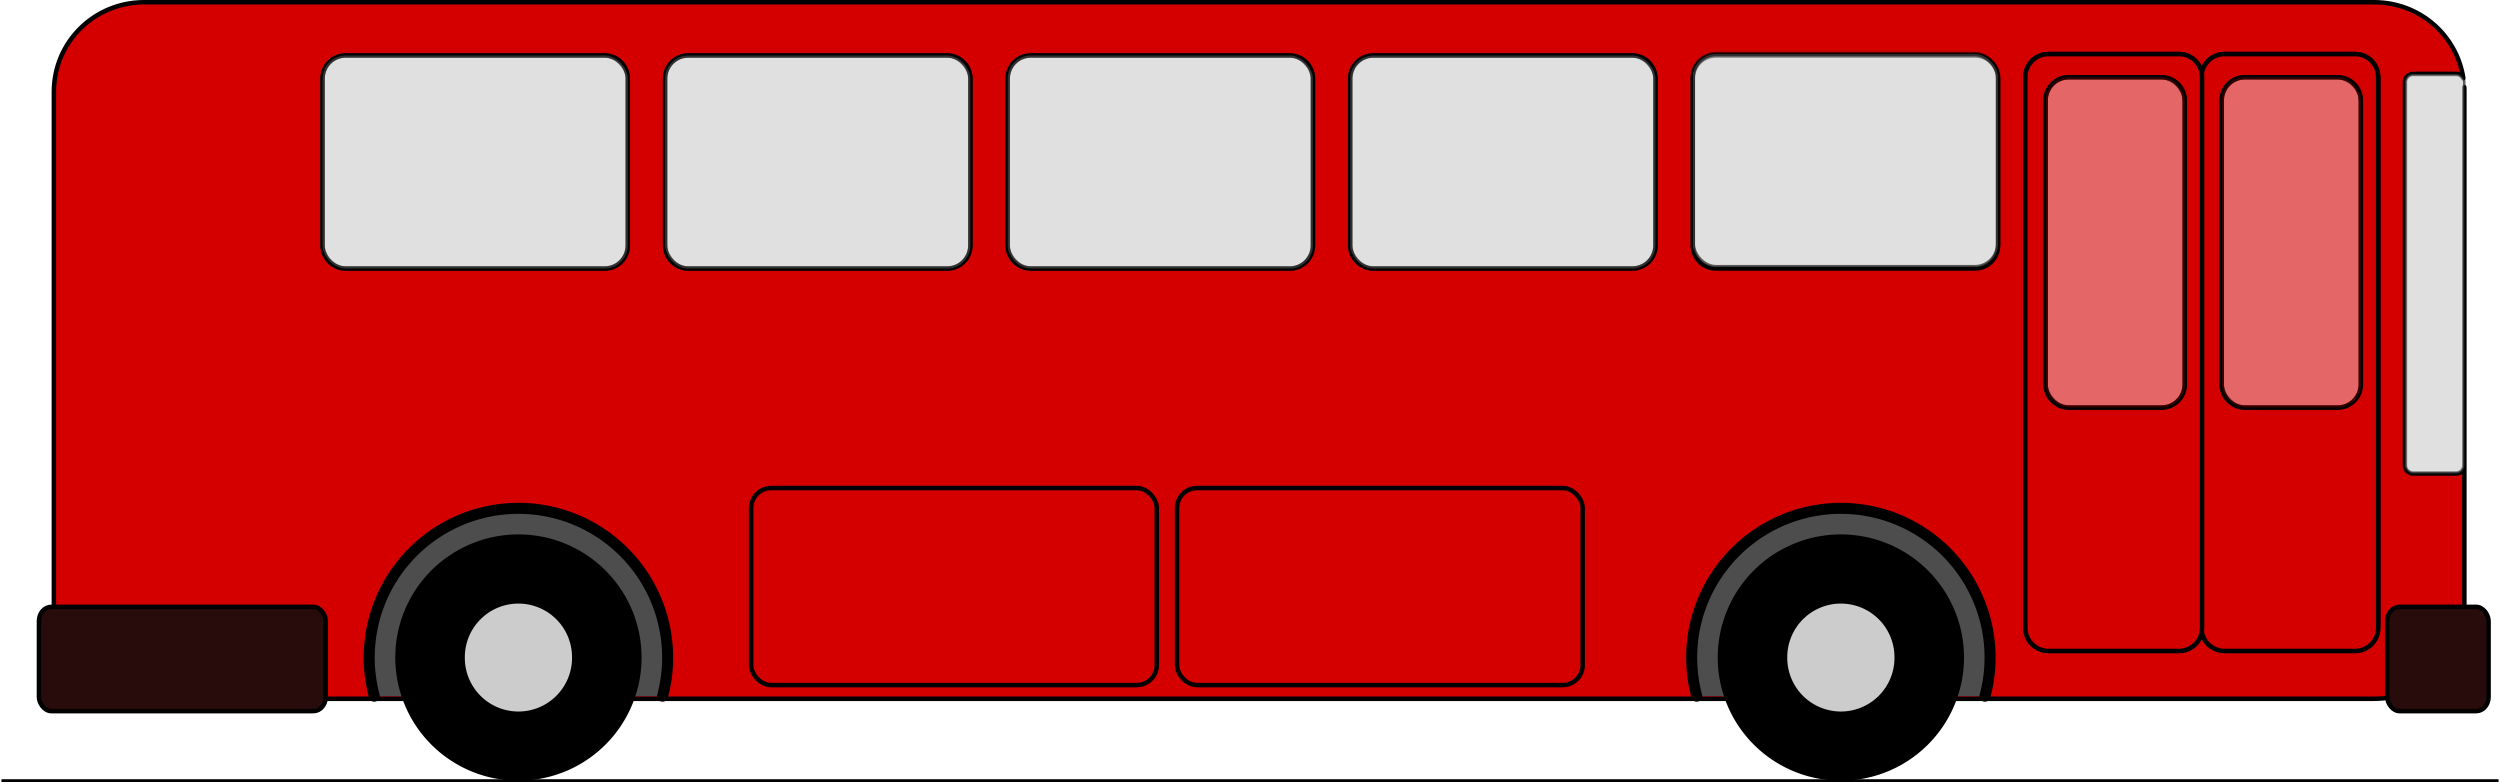 <?xml version="1.0" encoding="UTF-8" standalone="no"?>
<!-- Created with Inkscape (http://www.inkscape.org/) -->

<svg
   xmlns:dc="http://purl.org/dc/elements/1.1/"
   xmlns:cc="http://creativecommons.org/ns#"
   xmlns:rdf="http://www.w3.org/1999/02/22-rdf-syntax-ns#"
   xmlns:svg="http://www.w3.org/2000/svg"
   xmlns="http://www.w3.org/2000/svg"
   xmlns:sodipodi="http://sodipodi.sourceforge.net/DTD/sodipodi-0.dtd"
   xmlns:inkscape="http://www.inkscape.org/namespaces/inkscape"
   version="1.0"
   width="993.725"
   height="310.893"
   id="svg2160"
   inkscape:version="0.47 r22583"
   sodipodi:docname="bobocal_Yellow_Bus.svg">
  <sodipodi:namedview
     pagecolor="#ffffff"
     bordercolor="#666666"
     borderopacity="1"
     objecttolerance="10"
     gridtolerance="10"
     guidetolerance="10"
     inkscape:pageopacity="0"
     inkscape:pageshadow="2"
     inkscape:window-width="1440"
     inkscape:window-height="825"
     id="namedview33"
     showgrid="false"
     inkscape:zoom="0.53837811"
     inkscape:cx="129.09143"
     inkscape:cy="155.44638"
     inkscape:window-x="0"
     inkscape:window-y="24"
     inkscape:window-maximized="1"
     inkscape:current-layer="svg2160" />
  <defs
     id="defs2162">
    <inkscape:perspective
       sodipodi:type="inkscape:persp3d"
       inkscape:vp_x="0 : 155.44638 : 1"
       inkscape:vp_y="0 : 1000 : 0"
       inkscape:vp_z="993.7254 : 155.44638 : 1"
       inkscape:persp3d-origin="496.8627 : 103.63092 : 1"
       id="perspective37" />
  </defs>
  <path
     d="m 0.579,310.314 992.567,0"
     style="fill:none;stroke:#000000;stroke-width:1.158px;stroke-linecap:butt;stroke-linejoin:miter;stroke-opacity:1"
     id="path2175" />
  <path
     d="m 271.6,261.68 a 35.701,35.701 0 1 1 5.039,-30.4 l -34.291,9.934 z"
     style="opacity:0;fill:#e6e6e6;fill-opacity:1;fill-rule:nonzero;stroke:none"
     id="path2177" />
  <path
     d="m 57.316,0.89 c -19.899,0 -35.906,15.88 -35.906,35.594 l 0,205.688 c 0,19.713 16.007,35.594 35.906,35.594 l 886.344,0 c 19.899,0 35.906,-15.88 35.906,-35.594 l 0,-205.688 c 0,-0.616 -4e-4,-1.236 -0.031,-1.844 l 0,150.375 c -8e-4,1.769 -1.419,3.188 -3.188,3.188 l -17.188,0 c -1.769,2e-5 -3.219,-1.419 -3.219,-3.188 l 0,-152.438 c 0,-1.769 1.45,-3.188 3.219,-3.188 l 17.188,0 c 1.245,0 2.286,0.714 2.812,1.75 -2.585,-17.163 -17.434,-30.25 -35.5,-30.25 l -886.344,0 z m 756.937,20.594 51.875,0 c 0.636,0 1.245,0.066 1.844,0.188 0.589,0.12 1.177,0.305 1.719,0.531 0.008,0.004 0.023,-0.004 0.031,0 0.542,0.228 1.049,0.52 1.531,0.844 0.977,0.659 1.841,1.523 2.5,2.5 0.323,0.482 0.615,0.989 0.844,1.531 0.004,0.008 -0.004,0.023 0,0.031 0.226,0.542 0.411,1.129 0.531,1.719 0.027,0.135 0.041,0.271 0.062,0.406 0.692,-4.396 4.466,-7.75 9.062,-7.75 l 51.875,0 c 5.09,0 9.188,4.097 9.188,9.188 l 0,218.875 c 10e-6,5.09 -4.097,9.187 -9.188,9.188 l -51.875,0 c -4.619,-3e-5 -8.43,-3.353 -9.094,-7.781 -0.036,0.207 -0.048,0.42 -0.094,0.625 -0.12,0.532 -0.261,1.071 -0.469,1.562 -0.111,0.262 -0.241,0.532 -0.375,0.781 -0.007,0.012 -0.025,0.019 -0.031,0.031 -0.141,0.26 -0.273,0.506 -0.438,0.75 -0.494,0.733 -1.101,1.377 -1.781,1.938 -1.133,0.935 -2.502,1.601 -4,1.906 -0.599,0.122 -1.207,0.188 -1.844,0.188 l -51.875,0 c -0.626,0 -1.254,-0.07 -1.844,-0.188 -0.01,-0.002 -0.021,0.002 -0.031,0 -0.889,-0.181 -1.726,-0.49 -2.5,-0.906 -0.008,-0.004 -0.024,0.004 -0.031,0 -0.513,-0.278 -0.989,-0.633 -1.438,-1 -0.006,-0.005 -0.025,0.005 -0.031,0 -0.46,-0.379 -0.841,-0.789 -1.219,-1.25 -0.187,-0.227 -0.366,-0.443 -0.531,-0.688 -0.17,-0.252 -0.324,-0.512 -0.469,-0.781 -0.141,-0.26 -0.259,-0.506 -0.375,-0.781 -0.236,-0.559 -0.409,-1.14 -0.531,-1.75 -0.118,-0.59 -0.188,-1.218 -0.188,-1.844 l 0,-218.875 c 0,-0.636 0.066,-1.245 0.188,-1.844 0.063,-0.309 0.126,-0.609 0.219,-0.906 0.086,-0.279 0.201,-0.546 0.312,-0.812 0.004,-0.009 -0.004,-0.022 0,-0.031 0.116,-0.275 0.234,-0.521 0.375,-0.781 0.145,-0.268 0.299,-0.531 0.469,-0.781 0.165,-0.244 0.344,-0.461 0.531,-0.688 0.756,-0.917 1.662,-1.684 2.719,-2.25 0.26,-0.141 0.506,-0.259 0.781,-0.375 0.492,-0.207 1.031,-0.349 1.562,-0.469 0.65,-0.145 1.336,-0.25 2.031,-0.25 z m -676.844,0.562 102.938,0 c 5.09,0 9.188,4.097 9.188,9.188 l 0,66.312 c -1e-5,5.09 -4.097,9.188 -9.188,9.188 l -102.938,0 c -5.09,1e-5 -9.188,-4.097 -9.188,-9.188 l 0,-66.312 c 0,-5.09 4.097,-9.188 9.188,-9.188 z m 136.156,0 102.969,0 c 5.09,0 9.188,4.097 9.188,9.188 l 0,66.312 c 10e-6,5.09 -4.097,9.188 -9.188,9.188 l -102.969,0 c -5.09,1e-5 -9.188,-4.097 -9.188,-9.188 l 0,-66.312 c 0,-5.09 4.097,-9.188 9.188,-9.188 z m 136.156,0 102.969,0 c 5.09,0 9.188,4.097 9.188,9.188 l 0,66.312 c 10e-6,5.09 -4.097,9.188 -9.188,9.188 l -102.969,0 c -5.09,1e-5 -9.188,-4.097 -9.188,-9.188 l 0,-66.312 c 0,-5.09 4.097,-9.188 9.188,-9.188 z m 136.188,0 102.938,0 c 5.09,0 9.188,4.097 9.188,9.188 l 0,66.312 c -2e-5,5.09 -4.097,9.188 -9.188,9.188 l -102.938,0 c -5.09,1e-5 -9.219,-4.097 -9.219,-9.188 l 0,-66.312 c 0,-5.09 4.128,-9.188 9.219,-9.188 z m 136.156,0 102.969,0 c 5.09,0 9.188,4.097 9.188,9.188 l 0,66.312 c -2e-5,5.09 -4.097,9.188 -9.188,9.188 l -102.969,0 c -5.09,1e-5 -9.188,-4.097 -9.188,-9.188 l 0,-66.312 c 0,-5.09 4.097,-9.188 9.188,-9.188 z"
     style="fill:#d40000;fill-opacity:1;fill-rule:nonzero;stroke:#000000;stroke-width:1.78;stroke-linecap:round;stroke-linejoin:round;stroke-miterlimit:4;stroke-opacity:1;stroke-dashoffset:0"
     id="rect3179" />
  <path
     d="m 148.781,276.719 a 59.31,59.31 0 1 1 114.578,0"
     style="fill:#4d4d4d;fill-opacity:1;fill-rule:nonzero;stroke:#000000;stroke-width:4.383;stroke-linecap:round;stroke-linejoin:round;stroke-miterlimit:4;stroke-opacity:1;stroke-dasharray:none;stroke-dashoffset:0"
     id="path3167" />
  <path
     d="m 255.015,261.368 a 48.945,48.945 0 1 1 -97.891,0 48.945,48.945 0 1 1 97.891,0 z"
     style="fill:#000000;fill-opacity:1;fill-rule:nonzero;stroke:none"
     id="path3152" />
  <path
     d="m 227.376,261.368 a 21.306,21.306 0 1 1 -42.611,0 21.306,21.306 0 1 1 42.611,0 z"
     style="fill:#cccccc;fill-opacity:1;fill-rule:nonzero;stroke:none"
     id="path3156" />
  <path
     d="m 797.258,261.68 a 35.701,35.701 0 1 1 5.039,-30.4 L 768.005,241.214 z"
     style="opacity:0;fill:#e6e6e6;fill-opacity:1;fill-rule:nonzero;stroke:none"
     id="path3169" />
  <path
     d="m 674.439,276.719 a 59.31,59.31 0 1 1 114.578,0"
     style="fill:#4d4d4d;fill-opacity:1;fill-rule:nonzero;stroke:#000000;stroke-width:4.383;stroke-linecap:round;stroke-linejoin:round;stroke-miterlimit:4;stroke-opacity:1;stroke-dasharray:none;stroke-dashoffset:0"
     id="path3171" />
  <path
     d="m 780.673,261.368 a 48.945,48.945 0 1 1 -97.891,0 48.945,48.945 0 1 1 97.891,0 z"
     style="fill:#000000;fill-opacity:1;fill-rule:nonzero;stroke:none"
     id="path3173" />
  <path
     d="m 753.033,261.368 a 21.306,21.306 0 1 1 -42.611,0 21.306,21.306 0 1 1 42.611,0 z"
     style="fill:#cccccc;fill-opacity:1;fill-rule:nonzero;stroke:none"
     id="path3175" />
  <rect
     width="121.337"
     height="84.692"
     rx="9.188"
     ry="9.188"
     x="128.212"
     y="22.056"
     style="opacity:0.6;fill:#cccccc;fill-opacity:1;fill-rule:nonzero;stroke:#000000;stroke-width:1.772;stroke-linecap:round;stroke-linejoin:round;stroke-miterlimit:4;stroke-opacity:1;stroke-dasharray:none;stroke-dashoffset:0"
     id="rect3181" />
  <rect
     width="23.579"
     height="158.815"
     rx="3.193"
     ry="3.193"
     x="955.953"
     y="29.391"
     style="opacity:0.6;fill:#cccccc;fill-opacity:1;fill-rule:nonzero;stroke:#000000;stroke-width:1.009;stroke-linecap:round;stroke-linejoin:round;stroke-miterlimit:4;stroke-opacity:1;stroke-dasharray:none;stroke-dashoffset:0"
     id="rect4170" />
  <rect
     width="40.308"
     height="41.459"
     rx="4.895"
     ry="5.641"
     x="948.887"
     y="241.214"
     style="fill:#280b0b;fill-opacity:1;fill-rule:nonzero;stroke:#000000;stroke-width:1.772;stroke-linecap:round;stroke-linejoin:round;stroke-miterlimit:4;stroke-opacity:1;stroke-dasharray:none;stroke-dashoffset:0"
     id="rect4176" />
  <rect
     width="114.014"
     height="41.459"
     rx="4.895"
     ry="5.641"
     x="15.471"
     y="241.214"
     style="fill:#280b0b;fill-opacity:1;fill-rule:nonzero;stroke:#000000;stroke-width:1.772;stroke-linecap:round;stroke-linejoin:round;stroke-miterlimit:4;stroke-opacity:1;stroke-dasharray:none;stroke-dashoffset:0"
     id="rect4178" />
  <rect
     width="161.231"
     height="78.312"
     rx="7.944"
     ry="7.944"
     x="467.864"
     y="193.997"
     style="fill:none;stroke:#000000;stroke-width:1.772;stroke-linecap:round;stroke-linejoin:round;stroke-miterlimit:4;stroke-opacity:1;stroke-dasharray:none;stroke-dashoffset:0"
     id="rect4184" />
  <rect
     width="161.231"
     height="78.312"
     rx="7.944"
     ry="7.944"
     x="298.571"
     y="193.997"
     style="fill:none;stroke:#000000;stroke-width:1.772;stroke-linecap:round;stroke-linejoin:round;stroke-miterlimit:4;stroke-opacity:1;stroke-dasharray:none;stroke-dashoffset:0"
     id="rect4186" />
  <rect
     width="121.337"
     height="84.692"
     rx="9.188"
     ry="9.188"
     x="264.377"
     y="22.056"
     style="opacity:0.6;fill:#cccccc;fill-opacity:1;fill-rule:nonzero;stroke:#000000;stroke-width:1.772;stroke-linecap:round;stroke-linejoin:round;stroke-miterlimit:4;stroke-opacity:1;stroke-dasharray:none;stroke-dashoffset:0"
     id="rect2197" />
  <rect
     width="121.337"
     height="84.692"
     rx="9.188"
     ry="9.188"
     x="400.541"
     y="22.056"
     style="opacity:0.6;fill:#cccccc;fill-opacity:1;fill-rule:nonzero;stroke:#000000;stroke-width:1.772;stroke-linecap:round;stroke-linejoin:round;stroke-miterlimit:4;stroke-opacity:1;stroke-dasharray:none;stroke-dashoffset:0"
     id="rect2199" />
  <rect
     width="121.337"
     height="84.692"
     rx="9.188"
     ry="9.188"
     x="536.706"
     y="22.056"
     style="opacity:0.6;fill:#cccccc;fill-opacity:1;fill-rule:nonzero;stroke:#000000;stroke-width:1.772;stroke-linecap:round;stroke-linejoin:round;stroke-miterlimit:4;stroke-opacity:1;stroke-dasharray:none;stroke-dashoffset:0"
     id="rect2201" />
  <rect
     width="121.337"
     height="84.692"
     rx="9.188"
     ry="9.188"
     x="672.871"
     y="21.495"
     style="opacity:0.6;fill:#cccccc;fill-opacity:1;fill-rule:nonzero;stroke:#000000;stroke-width:1.772;stroke-linecap:round;stroke-linejoin:round;stroke-miterlimit:4;stroke-opacity:1;stroke-dasharray:none;stroke-dashoffset:0"
     id="rect2203" />
  <g
     transform="translate(-31.747,-366.985)"
     id="g2378"
     style="fill:#d40000;fill-opacity:1">
    <g
       id="g2370"
       style="fill:#d40000;fill-opacity:1">
      <path
         d="m 915.987,388.48 c -5.09,0 -9.188,4.097 -9.188,9.188 l 0,218.875 c 0,5.09 4.097,9.187 9.188,9.188 l 51.875,0 c 5.09,0 9.188,-4.097 9.188,-9.188 l 0,-218.875 c 0,-5.09 -4.097,-9.188 -9.188,-9.188 l -51.875,0 z m 8.062,9.219 36.906,0 c 5.09,0 9.188,4.097 9.188,9.188 l 0,112.906 c 10e-6,5.09 -4.097,9.188 -9.188,9.188 l -36.906,0 c -5.09,2e-5 -9.188,-4.097 -9.188,-9.188 l 0,-112.906 c 0,-5.09 4.097,-9.188 9.188,-9.188 z"
         style="fill:#d40000;fill-opacity:1;fill-rule:nonzero;stroke:#000000;stroke-width:1.772;stroke-linecap:round;stroke-linejoin:round;stroke-miterlimit:4;stroke-opacity:1;stroke-dasharray:none;stroke-dashoffset:0"
         id="path2351" />
      <rect
         width="55.279"
         height="131.288"
         rx="9.188"
         ry="9.188"
         x="914.872"
         y="397.701"
         style="opacity:0.6;fill:#d40000;fill-opacity:1;fill-rule:nonzero;stroke:#000000;stroke-width:1.772;stroke-linecap:round;stroke-linejoin:round;stroke-miterlimit:4;stroke-opacity:1;stroke-dasharray:none;stroke-dashoffset:0"
         id="rect2353" />
    </g>
    <g
       id="g2374"
       style="fill:#d40000;fill-opacity:1">
      <path
         d="m 845.989,388.48 c -5.09,0 -9.188,4.097 -9.188,9.188 l 0,218.875 c 0,5.09 4.097,9.187 9.188,9.188 l 51.875,0 c 5.09,0 9.188,-4.097 9.188,-9.188 l 0,-218.875 c 0,-5.09 -4.097,-9.188 -9.188,-9.188 l -51.875,0 z m 8.062,9.219 36.906,0 c 5.09,0 9.188,4.097 9.188,9.188 l 0,112.906 c 10e-6,5.09 -4.097,9.188 -9.188,9.188 l -36.906,0 c -5.09,2e-5 -9.188,-4.097 -9.188,-9.188 l 0,-112.906 c 0,-5.09 4.097,-9.188 9.188,-9.188 z"
         style="fill:#d40000;fill-opacity:1;fill-rule:nonzero;stroke:#000000;stroke-width:1.772;stroke-linecap:round;stroke-linejoin:round;stroke-miterlimit:4;stroke-opacity:1;stroke-dasharray:none;stroke-dashoffset:0"
         id="path2284" />
      <rect
         width="55.279"
         height="131.288"
         rx="9.188"
         ry="9.188"
         x="844.874"
         y="397.701"
         style="opacity:0.6;fill:#d40000;fill-opacity:1;fill-rule:nonzero;stroke:#000000;stroke-width:1.772;stroke-linecap:round;stroke-linejoin:round;stroke-miterlimit:4;stroke-opacity:1;stroke-dasharray:none;stroke-dashoffset:0"
         id="rect2286" />
    </g>
  </g>
</svg>
